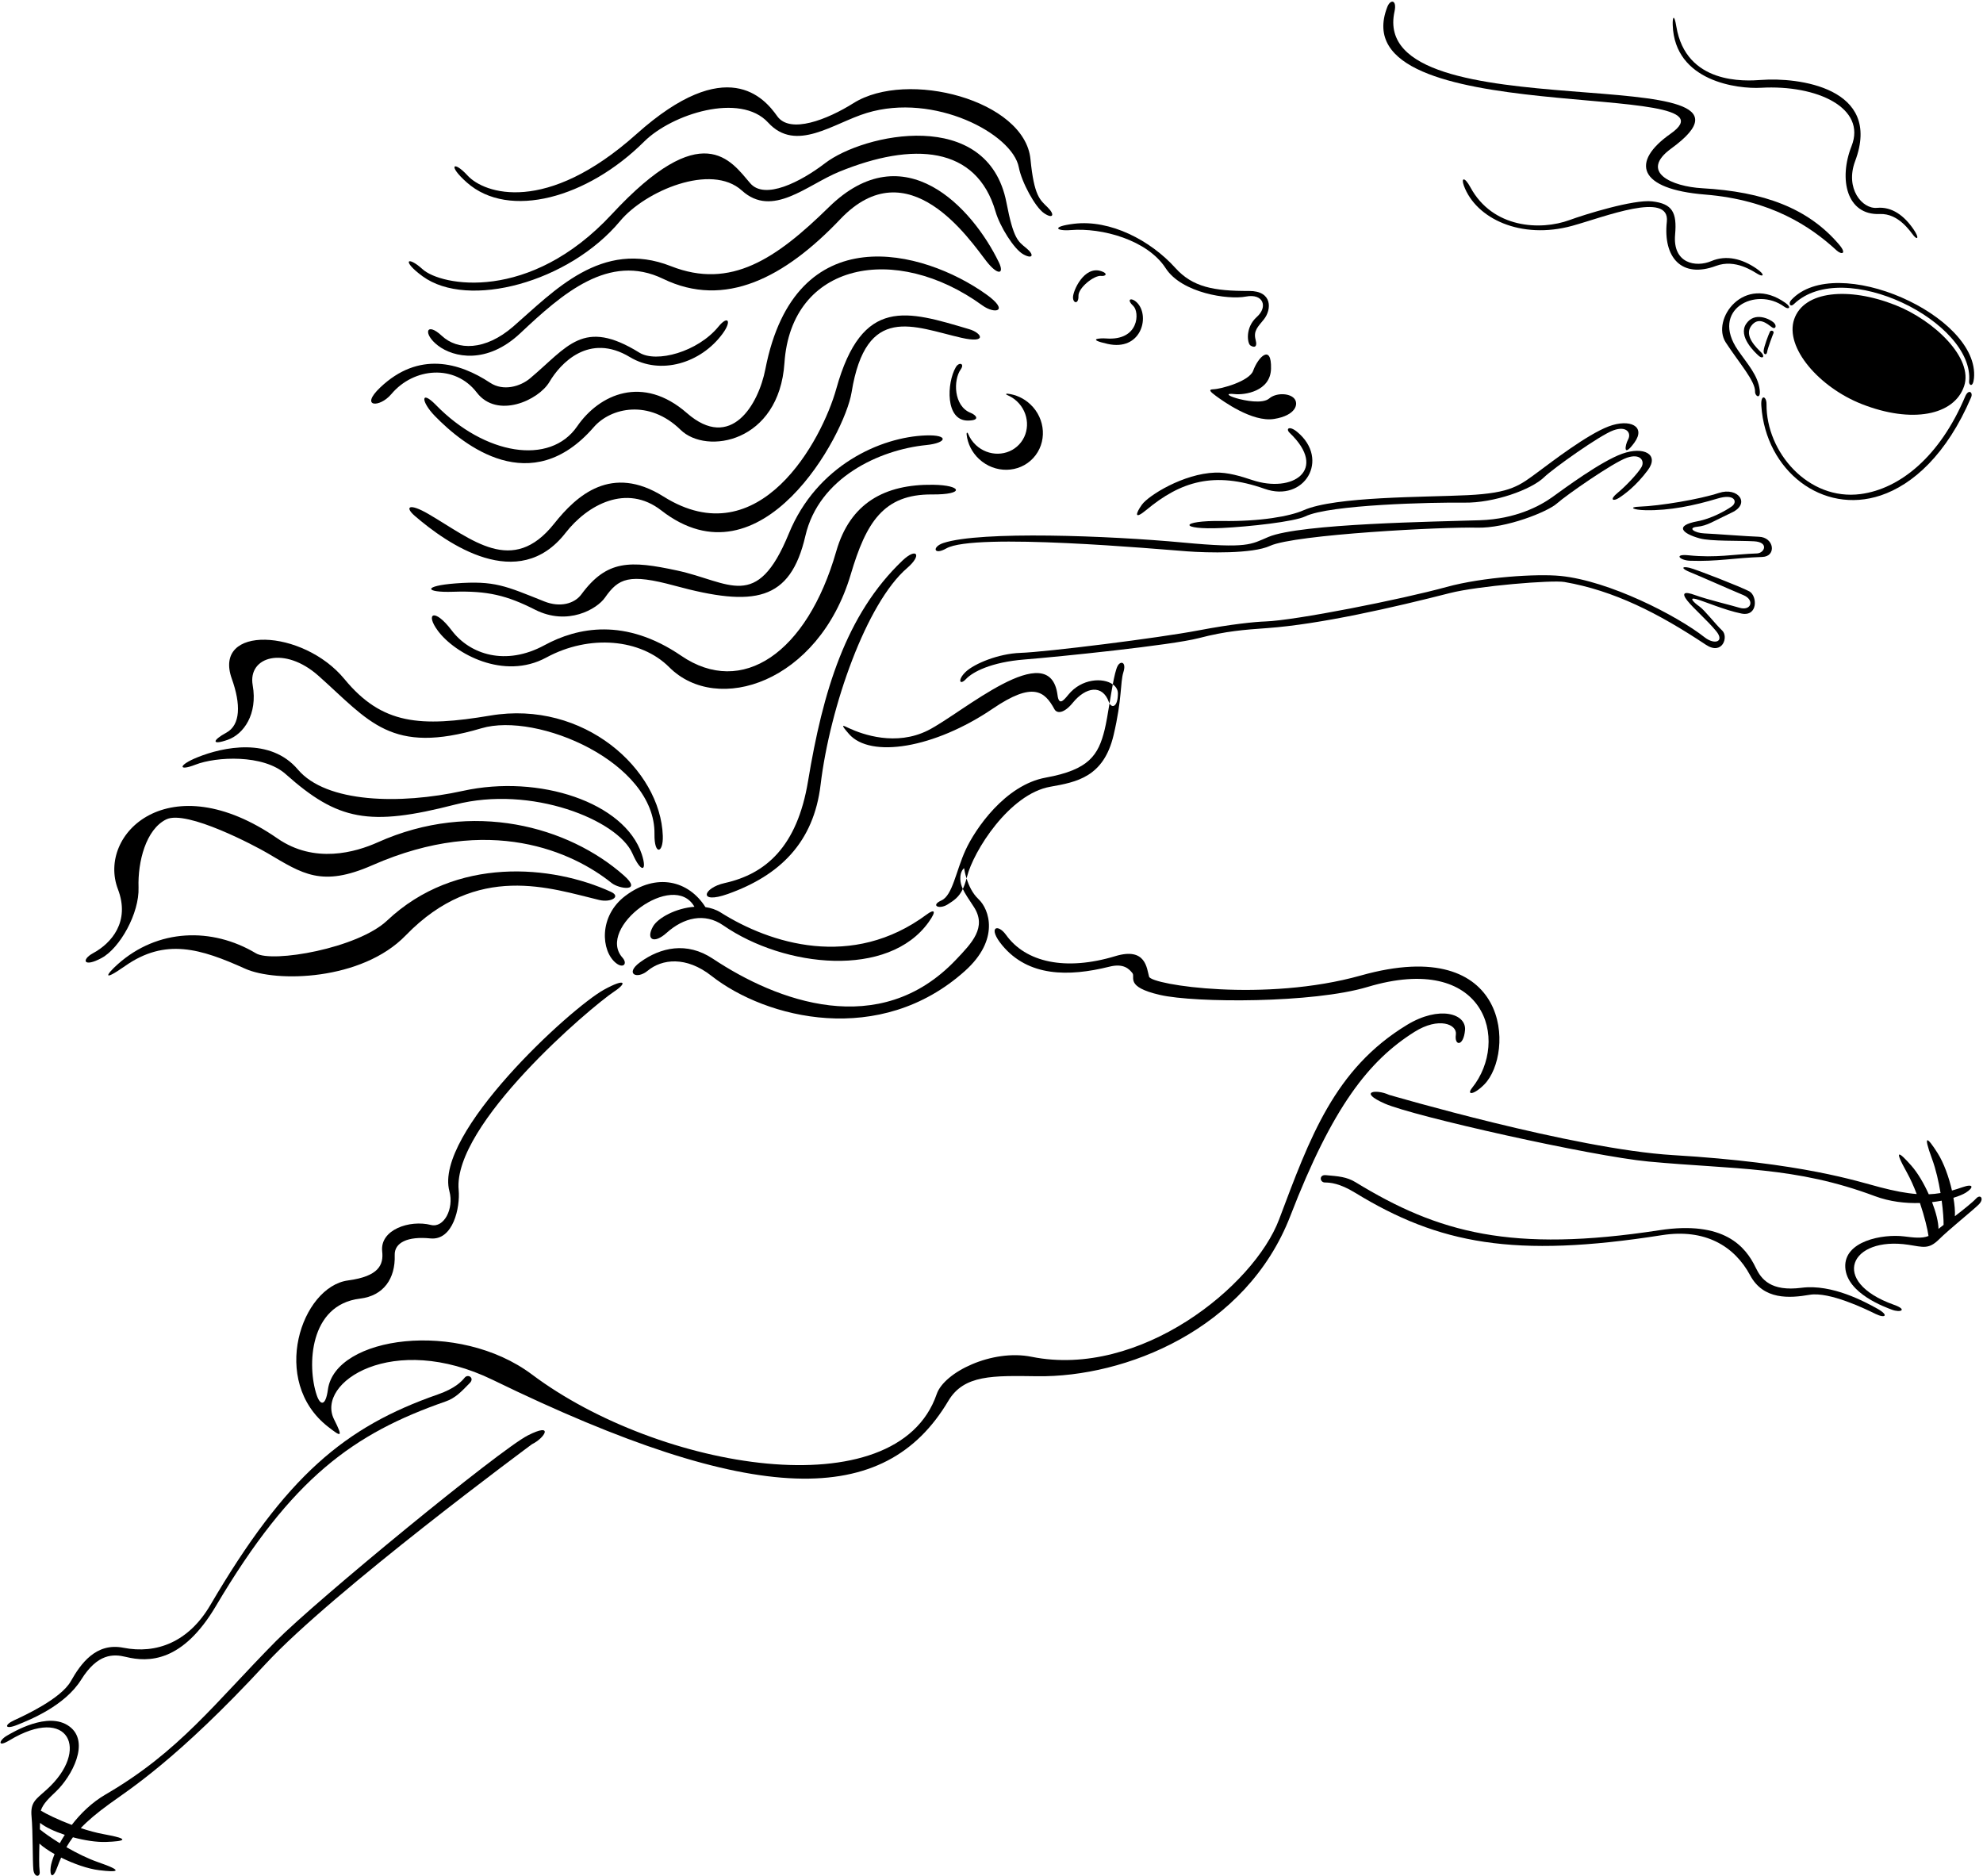 <?xml version="1.0" encoding="UTF-8"?>
<svg xmlns="http://www.w3.org/2000/svg" xmlns:xlink="http://www.w3.org/1999/xlink" width="480pt" height="454pt" viewBox="0 0 480 454" version="1.1">
<g id="surface1">
<path style=" stroke:none;fill-rule:nonzero;fill:rgb(0%,0%,0%);fill-opacity:1;" d="M 450.637 97.797 C 462.77 102.578 473.02 100.547 475.422 93.48 C 477.73 86.691 468.195 77.551 458.777 73.84 C 447.422 69.367 436.621 70.418 434.293 77.277 C 431.961 84.137 440.379 93.758 450.637 97.797 "/>
<path style=" stroke:none;fill-rule:nonzero;fill:rgb(0%,0%,0%);fill-opacity:1;" d="M 432.215 73.34 C 422.141 66.145 414.113 77.328 417.738 82.898 C 420.969 87.859 424.91 92.23 424.828 94.816 C 424.793 95.891 426.23 96.785 425.949 94.379 C 425.531 90.816 422.996 88.125 420.688 84.777 C 413.883 74.914 425.016 69.234 431.867 74.219 C 433.016 75.055 433.727 74.414 432.215 73.34 "/>
<path style=" stroke:none;fill-rule:nonzero;fill:rgb(0%,0%,0%);fill-opacity:1;" d="M 429.305 78.039 C 428.395 77.238 424.723 75.34 422.672 78.383 C 420.617 81.426 424.84 85.355 425.75 86.156 C 426.66 86.953 427.297 86.289 426.293 85.281 C 425.176 84.164 422.105 81.309 423.891 78.895 C 425.676 76.48 427.801 78.406 428.949 79.242 C 429.742 79.82 430.215 78.84 429.305 78.039 "/>
<path style=" stroke:none;fill-rule:nonzero;fill:rgb(0%,0%,0%);fill-opacity:1;" d="M 428.43 80.273 C 428.055 81.035 426.992 83.867 426.906 84.871 C 426.82 85.871 427.629 86.055 427.742 85.211 C 427.855 84.363 429.148 80.934 429.27 80.68 C 429.547 80.09 428.652 79.816 428.43 80.273 "/>
<path style=" stroke:none;fill-rule:nonzero;fill:rgb(0%,0%,0%);fill-opacity:1;" d="M 433.586 72.613 C 432.773 73.488 433.363 74.438 434.23 73.602 C 446.258 62.086 478.031 77.961 476.633 92.352 C 476.547 93.234 477.59 93.938 477.816 91.539 C 479.262 76.383 444.41 60.922 433.586 72.613 "/>
<path style=" stroke:none;fill-rule:nonzero;fill:rgb(0%,0%,0%);fill-opacity:1;" d="M 455.227 119.922 C 463.023 117.316 471.223 109.98 477.117 96.188 C 477.656 94.93 476.484 94.086 475.691 95.961 C 469.59 110.449 459.938 118.32 450.371 119.586 C 437.727 121.254 427.496 109.461 427.598 97.816 C 427.613 95.891 426.145 95.281 426.344 98.238 C 427.406 113.965 441.152 124.621 455.227 119.922 "/>
<path style=" stroke:none;fill-rule:nonzero;fill:rgb(0%,0%,0%);fill-opacity:1;" d="M 399.922 48.742 C 395.387 48.223 383.445 51.965 379.953 53.25 C 372.895 55.852 361.312 55.289 355.926 45.34 C 354.492 42.699 353.637 43.016 354.34 44.938 C 357.254 52.934 368.195 58.066 380.566 54.66 C 388.305 52.531 404.281 46.156 403.469 53.664 C 402.531 62.289 407.02 67.48 415.371 64.359 C 420.09 62.598 424.398 65.723 425.613 66.398 C 426.832 67.078 427.336 66.508 425.164 65.012 C 421.746 62.66 417.906 61.637 414.23 63.199 C 410.523 64.773 404.844 63.816 405.473 56.77 C 405.949 51.398 404.797 49.301 399.922 48.742 "/>
<path style=" stroke:none;fill-rule:nonzero;fill:rgb(0%,0%,0%);fill-opacity:1;" d="M 404.395 32.359 C 394.57 39.254 396.574 45.789 412.699 47.09 C 428.684 48.379 438.262 54.812 444.527 60.582 C 445.777 61.734 447.117 61.488 445.164 59.191 C 437.66 50.367 426.914 46.402 412.031 45.562 C 404.695 45.148 396.711 41.645 404.531 35.949 C 435.672 13.273 330.973 32.703 337.551 2.797 C 338.184 -0.074 336.566 -0.273 335.805 1.691 C 324.098 31.812 423.656 18.855 404.395 32.359 "/>
<path style=" stroke:none;fill-rule:nonzero;fill:rgb(0%,0%,0%);fill-opacity:1;" d="M 426.242 21.246 C 439.883 20.477 451.824 26.137 448.188 35.348 C 445.008 43.398 447 52.141 455.016 51.801 C 459.543 51.605 462.375 56.008 463.23 57.055 C 464.086 58.102 464.676 57.711 463.227 55.57 C 460.949 52.195 457.938 49.973 454.355 50.309 C 450.75 50.645 446.566 45.617 449.051 38.996 C 455.754 21.117 435.078 18.68 426.348 19.348 C 422.355 19.652 408.094 20.48 405.766 6.395 C 405.27 3.375 404.824 3.977 404.895 6.059 C 405.359 19.797 420.758 21.555 426.242 21.246 "/>
<path style=" stroke:none;fill-rule:nonzero;fill:rgb(0%,0%,0%);fill-opacity:1;" d="M 259.18 55.691 C 266.715 55.078 277.727 58.059 282.168 64.93 C 286.062 70.957 297.297 72.605 301.574 71.785 C 305.812 70.969 306.953 74.277 304.238 76.699 C 301.324 79.297 301.953 83.109 302.637 83.59 C 303.316 84.066 304.496 84.359 303.922 82.211 C 303.352 80.062 304.512 79.078 305.926 77.309 C 307.848 74.91 308.031 70.402 302.363 70.426 C 293.766 70.457 288.672 69.48 284.5 64.852 C 278.469 58.16 268.734 53.094 259.961 54.164 C 254.316 54.855 255.688 55.977 259.18 55.691 "/>
<path style=" stroke:none;fill-rule:nonzero;fill:rgb(0%,0%,0%);fill-opacity:1;" d="M 298.859 95.387 C 301.203 95.645 307.512 94.766 307.66 89.258 C 307.824 83.145 304.559 86.363 303.34 89.734 C 302.426 92.266 295.656 94.16 293.652 94.227 C 292.484 94.266 292.836 94.754 294.375 95.871 C 295.91 96.988 303.094 102.25 308.398 101.406 C 313.707 100.562 314.445 97.703 313.234 96.406 C 312.023 95.113 308.855 95.055 307.234 96.441 C 305.613 97.828 301.246 96.977 299.227 96.375 C 297.207 95.777 296.516 95.133 298.859 95.387 "/>
<path style=" stroke:none;fill-rule:nonzero;fill:rgb(0%,0%,0%);fill-opacity:1;" d="M 312.184 104.781 C 321.574 113.762 312.879 119.473 303.086 116.184 C 300.414 115.289 297.16 114.289 294.16 114.391 C 286.453 114.645 278.004 119.934 276.41 122.152 C 274.816 124.375 274.531 125.883 277.453 123.453 C 285.797 116.504 293.91 114.008 306.129 118.324 C 315.723 121.711 322.02 111.211 314.008 104.555 C 312.051 102.93 311.145 103.789 312.184 104.781 "/>
<path style=" stroke:none;fill-rule:nonzero;fill:rgb(0%,0%,0%);fill-opacity:1;" d="M 267.727 81.922 C 266.223 81.805 262.895 82.082 268.105 83.242 C 276.137 85.031 278.324 76.848 275.449 73.492 C 274.062 71.871 272.406 72.258 274.301 74.031 C 275.906 75.531 275.754 82.539 267.727 81.922 "/>
<path style=" stroke:none;fill-rule:nonzero;fill:rgb(0%,0%,0%);fill-opacity:1;" d="M 266.516 65.617 C 262.414 64.281 259.672 70.438 259.727 72.016 C 259.773 73.516 261.113 73.637 261.047 71.637 C 260.98 69.641 264.895 66.562 266.555 66.785 C 267.559 66.918 268.371 66.223 266.516 65.617 "/>
<path style=" stroke:none;fill-rule:nonzero;fill:rgb(0%,0%,0%);fill-opacity:1;" d="M 236.238 107.742 C 235.391 106.953 234.762 106.02 234.352 105.02 C 234.164 104.562 233.918 104.672 233.98 105.199 C 234.23 107.367 235.242 109.48 236.992 111.109 C 240.805 114.66 246.664 114.562 250.078 110.895 C 253.492 107.227 253.172 101.375 249.359 97.828 C 247.793 96.367 245.879 95.527 243.934 95.297 C 243.484 95.246 243.406 95.457 243.801 95.621 C 244.637 95.965 245.43 96.461 246.133 97.113 C 249.18 99.953 249.438 104.633 246.707 107.566 C 243.973 110.5 239.289 110.578 236.238 107.742 "/>
<path style=" stroke:none;fill-rule:nonzero;fill:rgb(0%,0%,0%);fill-opacity:1;" d="M 231.355 88.891 C 229.16 92.68 228.77 101.84 234.289 101.797 C 237.539 101.773 236.16 100.402 234.977 99.941 C 230.781 98.305 230.738 91.965 232.539 89.434 C 233.578 87.98 232.145 87.527 231.355 88.891 "/>
<path style=" stroke:none;fill-rule:nonzero;fill:rgb(0%,0%,0%);fill-opacity:1;" d="M 113.004 44.172 C 123.211 53.215 142.227 47.906 155.91 34.281 C 162.625 27.598 179.188 22.293 185.938 29.672 C 192.688 37.047 201.691 29.805 209.82 27.336 C 226.164 22.371 245.066 32.387 246.609 40.484 C 247.297 44.102 250.566 50.145 252.723 51.605 C 254.875 53.07 255.441 52.012 253.586 50.184 C 251.734 48.355 250.309 47.488 249.434 38.531 C 248.039 24.266 219.617 16.773 206.578 24.973 C 200.266 28.938 191.238 32.5 188.129 28.117 C 185.02 23.73 175.922 12.898 154.059 32.453 C 132.188 52.008 117.195 46.879 113.172 42.48 C 109.797 38.789 108.234 39.949 113.004 44.172 "/>
<path style=" stroke:none;fill-rule:nonzero;fill:rgb(0%,0%,0%);fill-opacity:1;" d="M 102.285 66.871 C 113.289 74.926 137.746 68.34 150.105 53.5 C 156.168 46.219 172.164 39.398 179.574 46.117 C 186.98 52.836 195.27 44.785 203.137 41.57 C 220.977 34.277 236.375 35.27 240.988 51.238 C 242.012 54.773 245.422 60.301 247.703 61.559 C 249.98 62.816 250.445 61.711 248.43 60.062 C 246.414 58.414 245.324 57.871 243.617 49.035 C 239.129 25.773 209.004 32.371 199.688 39.52 C 193.773 44.055 185.113 48.441 181.609 44.363 C 176.879 38.859 170.039 28.195 148.09 51.852 C 128.137 73.355 106.715 69.18 102.297 65.172 C 98.594 61.812 97.145 63.109 102.285 66.871 "/>
<path style=" stroke:none;fill-rule:nonzero;fill:rgb(0%,0%,0%);fill-opacity:1;" d="M 200.629 50.145 C 187.898 62.621 176.902 70.137 162.418 64.43 C 145.578 57.789 133.992 70.578 124.219 79.047 C 117.41 84.941 110.738 84.832 106.949 81.289 C 103.164 77.746 102.266 80.781 106.027 83.656 C 109.793 86.531 117.855 88.262 125.941 80.656 C 136.09 71.105 147.395 61.137 160.52 67.492 C 175.473 74.738 189.934 67.215 203.395 53.055 C 219.863 35.727 234.754 58.078 238.754 63.211 C 241.539 66.785 243.195 66.398 241.762 63.445 C 235.375 50.277 218.871 32.266 200.629 50.145 "/>
<path style=" stroke:none;fill-rule:nonzero;fill:rgb(0%,0%,0%);fill-opacity:1;" d="M 166.273 99.984 C 155.625 90.672 145.109 95.355 139.699 103.207 C 133.129 112.754 117.332 110.145 105.508 98.016 C 101.828 94.238 101.809 97.137 105.266 100.691 C 112.234 107.859 128.559 120.859 143.711 103.406 C 147.883 98.598 157.156 96.621 164.742 104.039 C 171.004 110.16 188.586 107.137 189.883 87.855 C 191.523 63.465 216.785 58.688 237.777 73.914 C 240.852 76.148 244.496 75.359 238.688 71.219 C 223.508 60.395 192.5 52.184 185.262 89.348 C 183.59 97.934 176.926 109.301 166.273 99.984 "/>
<path style=" stroke:none;fill-rule:nonzero;fill:rgb(0%,0%,0%);fill-opacity:1;" d="M 94.746 95.371 C 100.156 88.945 110.117 88.098 115.414 95.016 C 120.332 101.438 130.34 96.938 133.004 92.426 C 135.609 88.012 142.52 80.43 152.48 86.438 C 159.824 90.871 169.684 87.969 174.969 80.684 C 177.199 77.609 176.156 76.309 173.914 79.051 C 168.879 85.207 158.867 87.895 154.777 85.363 C 141.117 76.898 137.434 83.934 128.305 91.582 C 125.941 93.562 121.836 94.758 118.637 92.645 C 111.258 87.766 101.367 84.906 92.027 93.797 C 87.008 98.57 91.859 98.805 94.746 95.371 "/>
<path style=" stroke:none;fill-rule:nonzero;fill:rgb(0%,0%,0%);fill-opacity:1;" d="M 100.402 124.867 C 108.23 131.621 125.445 143.691 136.895 128.984 C 142.188 122.18 151.648 116.996 160.059 123.539 C 184.371 142.461 204.469 105.211 206.129 94.984 C 209.648 73.301 221.168 79.129 232.703 81.758 C 239.09 83.211 237.664 80.59 234.633 79.691 C 219.617 75.238 208.695 71.594 202.43 94.109 C 199 106.441 183.883 134.801 160.613 120.188 C 148.008 112.27 139.59 119.887 134.148 126.738 C 124.023 139.492 114.258 130.555 103.723 124.422 C 98.969 121.652 97.906 122.711 100.402 124.867 "/>
<path style=" stroke:none;fill-rule:nonzero;fill:rgb(0%,0%,0%);fill-opacity:1;" d="M 109.688 143.234 C 118.016 142.953 122.727 144.133 129.512 147.574 C 137.41 151.578 144.512 147.406 146.422 144.672 C 149.727 139.949 152.215 138.754 163.336 141.773 C 182.594 147.004 191.293 145.527 194.949 129.711 C 198.211 115.613 212.867 108.859 224.23 107.723 C 229.219 107.223 229.816 105.199 224.152 105.391 C 213.223 105.754 197.715 112.609 190.93 129.18 C 183.148 148.18 176.609 140.82 163.879 138.086 C 152.547 135.652 146.914 135.465 140.727 143.863 C 139.051 146.137 135.562 147.094 131.762 145.578 C 122.297 141.805 119.75 140.5 110.285 141.211 C 102.305 141.812 102.691 143.469 109.688 143.234 "/>
<path style=" stroke:none;fill-rule:nonzero;fill:rgb(0%,0%,0%);fill-opacity:1;" d="M 132.23 159.156 C 142.695 153.48 155.113 154.602 161.992 161.496 C 173.605 173.133 198.145 165.273 205.934 139.016 C 209.648 126.488 213.824 119.582 225.633 119.68 C 233.637 119.746 232.895 117.438 225.887 117.336 C 214.09 117.172 205.762 121.793 202.414 133.465 C 195.344 158.109 179.613 168.777 164.902 158.73 C 151.34 149.469 139.793 151.832 131.797 156.168 C 122.398 161.27 113.762 158.434 109.332 152.582 C 105.145 147.055 102.859 148.465 106.004 152.695 C 110.102 158.215 121.941 164.738 132.23 159.156 "/>
<path style=" stroke:none;fill-rule:nonzero;fill:rgb(0%,0%,0%);fill-opacity:1;" d="M 218.441 135.691 C 204.723 148.777 199.184 167.387 195.598 189.055 C 192.957 205.02 185.297 211.547 175.41 213.742 C 170.113 214.922 168.914 218.965 176.168 216.387 C 188.82 211.891 196.965 203.867 198.629 189.953 C 200.902 170.984 209.77 145.922 219.562 137.508 C 223.32 134.277 221.871 132.422 218.441 135.691 "/>
<path style=" stroke:none;fill-rule:nonzero;fill:rgb(0%,0%,0%);fill-opacity:1;" d="M 228.359 131.43 C 225.555 132.355 225.961 134.512 229.07 132.738 C 235.844 128.879 280.371 132.938 287.461 133.457 C 292.141 133.801 303.156 134.098 307.426 132.121 C 313.391 129.359 349.688 127.488 357.473 127.719 C 364.559 127.926 374.625 123.871 376.871 121.859 C 379.117 119.848 390.547 111.898 393.824 110.785 C 397.102 109.676 398.164 111.578 397.34 113.047 C 396.512 114.512 393.613 117.609 391.543 119.305 C 389.473 121 390.488 121.402 391.836 120.547 C 393.184 119.688 395.992 117.656 398.863 113.809 C 401.738 109.961 397.855 107.965 392.664 109.824 C 387.477 111.688 378.668 118.234 375.734 120.336 C 372.805 122.434 366.906 125.633 358.246 125.922 C 347.898 126.266 314.715 126.711 307.02 129.969 C 302.746 131.777 302.113 132.801 286.387 131.324 C 268.422 129.641 237.293 128.473 228.359 131.43 "/>
<path style=" stroke:none;fill-rule:nonzero;fill:rgb(0%,0%,0%);fill-opacity:1;" d="M 425.73 129.918 C 423.145 129.848 414.887 129.199 412.551 129.109 C 410.211 129.02 408.336 127.75 410.828 127.5 C 413.32 127.25 414.621 126.203 419.219 124.051 C 423.816 121.895 420.695 117.789 416.059 119.32 C 411.352 120.871 401.703 122.469 396.824 122.633 C 394.16 122.719 395.184 123.438 398.355 123.496 C 404.098 123.605 410.004 122.406 415.77 120.664 C 419.961 119.398 420.656 121.52 419.188 122.57 C 417.723 123.621 414.141 125.574 410.949 126.16 C 405.133 127.23 407.262 129.164 411.422 130.312 C 414.113 131.059 420.922 130.809 424.598 131.02 C 428.273 131.23 427.113 133.895 425.281 133.957 C 419.68 134.145 415.441 135.094 408.723 134.406 C 405.043 134.027 406.598 135.645 409.102 135.727 C 415.766 135.949 419.52 135.047 426.582 134.809 C 430.078 134.691 429.484 130.023 425.73 129.918 "/>
<path style=" stroke:none;fill-rule:nonzero;fill:rgb(0%,0%,0%);fill-opacity:1;" d="M 410.539 144.996 C 412.43 145.496 417.508 147.703 421.535 148.508 C 425.566 149.312 425.395 144.188 423.422 143.129 C 421.445 142.07 410.418 137.746 408.91 137.422 C 406.895 136.988 407.039 137.672 409.07 138.48 C 411.098 139.289 419.223 142.895 422.012 144.051 C 424.801 145.211 423.895 147.992 420.988 147.086 C 419.215 146.535 413.168 145.098 410.383 144.066 C 407.594 143.031 406.988 143.555 408.426 145.383 C 409.859 147.211 413.34 150.219 415.426 152.777 C 417.512 155.332 415.039 156.164 412.598 154.246 C 405.902 148.98 389.516 140.578 377.707 139.402 C 372.062 138.844 358.953 139.656 350.156 142.074 C 339.156 145.102 313.508 150.18 306.285 150.422 C 303.789 150.504 298.055 151.07 290.102 152.586 C 280.453 154.426 253.328 157.816 247.008 158.027 C 241.637 158.211 235.84 160.652 233.777 162.598 C 231.719 164.543 232.266 166.027 233.836 164.348 C 235.406 162.672 239.828 160.27 248.062 159.621 C 256.293 158.969 283.59 156.18 290.16 154.461 C 296.734 152.742 301.219 152.43 306.715 152.031 C 319.629 151.102 337.32 147.031 350.957 143.551 C 357.715 141.824 375.676 140.348 378.695 140.871 C 390.711 142.961 401.434 148.422 412.906 156.051 C 416.938 158.73 418.473 154.113 416.855 152.602 C 415.242 151.094 412.629 147.68 411.348 146.785 C 410.066 145.891 408.645 144.496 410.539 144.996 "/>
<path style=" stroke:none;fill-rule:nonzero;fill:rgb(0%,0%,0%);fill-opacity:1;" d="M 258.602 168.148 C 257.398 169.629 256.316 170.852 255.98 168.234 C 254.125 153.875 232.82 172.676 224.621 176.785 C 216.871 180.672 208.809 177.773 205.594 176.297 C 204.07 175.598 203.176 175.004 205.516 177.676 C 210.691 183.59 226.129 181.156 240.328 171.512 C 250.027 164.922 252.867 167.309 255.219 171.637 C 255.859 172.824 257.609 172.645 259.668 170.113 C 262.82 166.242 266.867 165.59 268.418 169.945 C 268.461 170.062 268.512 170.172 268.566 170.27 C 268.828 168.688 269.09 167.086 269.359 165.652 C 267 163.969 261.809 164.207 258.602 168.148 "/>
<path style=" stroke:none;fill-rule:nonzero;fill:rgb(0%,0%,0%);fill-opacity:1;" d="M 254.219 190.43 C 260.633 189.297 267.16 188.086 269.559 177.91 C 271.641 169.09 271.137 165.227 271.926 162.699 C 272.719 160.172 271.207 159.848 270.504 161.246 C 270.109 162.023 269.73 163.676 269.359 165.652 C 270.137 166.207 270.605 166.965 270.598 167.871 C 270.57 171.145 269.199 171.414 268.566 170.27 C 268.168 172.68 267.777 175.031 267.391 176.609 C 265.871 182.793 263.602 186.32 253.145 188.215 C 243.27 190.008 236.051 200.668 233.719 205.75 C 231.387 210.828 230.586 216.734 227.871 217.953 C 225.164 219.168 227.324 220.223 229.406 218.902 C 230.914 217.945 232.102 217.188 233.059 215.172 C 232.688 214.367 232.48 213.625 232.453 212.797 C 232.387 210.797 233.367 210.141 233.367 210.141 C 233.43 210.551 233.602 211.492 233.961 212.625 C 233.992 212.496 234.027 212.375 234.062 212.242 C 235.629 205.973 244.328 192.184 254.219 190.43 "/>
<path style=" stroke:none;fill-rule:nonzero;fill:rgb(0%,0%,0%);fill-opacity:1;" d="M 235.68 219.441 C 238.996 224.449 235.238 228.262 231.355 232.344 C 212.859 251.785 187.992 242.32 172.562 232.059 C 166.219 227.836 159.844 229.34 154.957 232.895 C 151.172 235.648 154.102 237.176 156.777 234.961 C 160.227 232.105 166.078 231.387 172.203 236.195 C 185.469 246.613 213.016 253.445 233.57 235.02 C 242.078 227.395 239.449 220.066 236.867 217.652 C 235.352 216.23 234.465 214.234 233.961 212.625 C 233.684 213.656 233.383 214.488 233.059 215.172 C 233.582 216.309 234.445 217.578 235.68 219.441 "/>
<path style=" stroke:none;fill-rule:nonzero;fill:rgb(0%,0%,0%);fill-opacity:1;" d="M 168.09 219.484 C 163.621 219.797 159.219 222.176 158.047 224.285 C 156.277 227.473 158.312 228.531 161.348 225.805 C 165.508 222.066 170.574 220.879 175.047 223.969 C 189.988 234.301 215.07 236.812 224.797 223.184 C 226.953 220.16 225.945 220.141 224.359 221.32 C 206.273 234.758 186.371 228.391 174.441 220.863 C 173.32 220.156 172.062 219.754 170.754 219.566 C 166.68 213.129 158.895 211.18 151.383 216.828 C 144.848 221.746 145.496 230.215 149.086 233.09 C 150.887 234.531 151.969 233.246 150.668 231.789 C 144.242 224.578 163.059 210.547 168.09 219.484 "/>
<path style=" stroke:none;fill-rule:nonzero;fill:rgb(0%,0%,0%);fill-opacity:1;" d="M 147.887 215.871 C 133.719 209.371 110.344 207.133 93.711 222.812 C 86.559 229.555 65.914 233.121 61.961 230.75 C 51.289 224.359 38.156 224.785 28.527 233.367 C 25.613 235.969 24.672 237.75 30.293 233.809 C 40.039 226.98 48.57 229.613 59.332 234.465 C 66.824 237.844 87.57 237.398 98.211 226.41 C 115.52 208.535 133.398 215.074 145.074 217.844 C 147.848 218.5 150.426 217.039 147.887 215.871 "/>
<path style=" stroke:none;fill-rule:nonzero;fill:rgb(0%,0%,0%);fill-opacity:1;" d="M 24.602 231.875 C 29.023 229.477 33.746 221.062 33.535 214.816 C 33.328 208.57 35.316 200.75 40.238 198.332 C 45.16 195.918 61.969 204.859 64.777 206.52 C 73.23 211.508 77.863 214.816 90.137 209.422 C 118.637 196.902 138.742 206.273 148.062 213.738 C 149.863 215.18 155.645 215.988 151.004 211.891 C 137.594 200.047 114.461 193.555 91.453 203.875 C 86.031 206.309 76.121 209.141 67.16 202.938 C 41.031 184.852 23.441 201.848 28.547 215.234 C 31.562 223.137 26.922 228.324 22.562 230.691 C 19.613 232.289 20.18 234.273 24.602 231.875 "/>
<path style=" stroke:none;fill-rule:nonzero;fill:rgb(0%,0%,0%);fill-opacity:1;" d="M 47.301 185.09 C 52.328 183.125 63.727 182.539 69.141 187.363 C 81.773 198.613 89.328 200.109 110.16 194.746 C 128.621 189.988 149.527 198.484 153.078 206.57 C 155.242 211.5 156.727 210.949 155.336 206.742 C 151.199 194.242 130.555 187.359 112.051 191.43 C 96.812 194.781 78.969 194.363 72.105 186.262 C 65.453 178.414 54.043 180.762 47.742 183.324 C 43.055 185.23 43.105 186.73 47.301 185.09 "/>
<path style=" stroke:none;fill-rule:nonzero;fill:rgb(0%,0%,0%);fill-opacity:1;" d="M 55.105 179.074 C 59.012 177.711 62.398 172.828 61.168 165.867 C 59.934 158.902 68.871 156.262 77.098 163.582 C 89.426 174.551 94.547 182.805 116.547 176.273 C 130.008 172.273 158.672 184.496 158.422 201.887 C 158.348 207.145 160.582 206.566 160.438 202.32 C 159.902 186.215 141.328 169.391 118.691 173.199 C 101.754 176.047 92.488 175.43 83.379 164.371 C 73.324 152.168 51.438 151.203 56.109 164.285 C 58.32 170.465 58.234 175.469 54.797 177.336 C 51.355 179.199 51.148 180.461 55.105 179.074 "/>
<path style=" stroke:none;fill-rule:nonzero;fill:rgb(0%,0%,0%);fill-opacity:1;" d="M 359.309 262.461 C 366.566 255.062 365.91 225.859 329.426 236.109 C 306.191 242.637 278.711 238.391 278.145 236.406 C 277.574 234.426 277.402 229.18 269.973 231.43 C 257.871 235.094 248.258 232.902 243.535 226.309 C 241.438 223.379 238.973 224.461 242.621 228.84 C 248.914 236.398 258.594 236.461 268.555 233.977 C 272.027 233.109 273.328 234.566 274.113 235.543 C 274.895 236.516 272.223 238.855 280.789 240.82 C 289.363 242.785 317.879 242.836 331.004 238.895 C 359.508 230.336 365.539 251.812 356.336 263.312 C 354.895 265.109 356.703 265.113 359.309 262.461 "/>
<path style=" stroke:none;fill-rule:nonzero;fill:rgb(0%,0%,0%);fill-opacity:1;" d="M 342.375 249.77 C 348.254 246.07 352.773 247.914 352.402 250.434 C 351.992 253.199 354.254 253.375 354.617 249.359 C 354.984 245.348 348.41 243.312 340.566 248.078 C 322.992 258.754 317.062 275.379 309.621 295.141 C 303.512 311.363 275.871 333.691 249.699 328.406 C 240.129 326.477 228.562 332.117 226.738 337.43 C 217.086 365.559 159.484 355.73 128.777 332.699 C 110.957 319.336 81.137 323.406 79.371 336.352 C 78.805 340.504 77.496 340.168 76.664 337.691 C 74.305 330.691 74.805 315.82 87.141 314.328 C 92.871 313.641 95.73 309.457 95.543 303.793 C 95.441 300.797 98.641 299.188 104.164 299.754 C 109.684 300.32 111.414 292.258 111.023 288.02 C 109.562 272.18 142.914 243.809 148.691 239.984 C 151.871 237.875 151.441 236.656 146.176 239.566 C 138.066 244.055 104.996 274.355 108.785 288.344 C 109.926 292.559 107.465 297.297 104.305 296.496 C 99.164 295.195 91.93 297.637 92.512 302.895 C 92.871 306.137 91.711 308.926 84.242 309.926 C 72.977 311.434 65.188 334.277 79.422 345.355 C 82.504 347.754 83.172 348.137 80.863 343.555 C 76.371 334.641 95.027 322.195 119.316 334.016 C 183 365.012 214.203 364.922 229.547 339.086 C 233.336 332.707 240.348 332.973 251.109 333.113 C 272.227 333.391 301.664 321.938 312.344 294.297 C 322.57 267.832 331.41 256.664 342.375 249.77 "/>
<path style=" stroke:none;fill-rule:nonzero;fill:rgb(0%,0%,0%);fill-opacity:1;" d="M 478.355 290.074 C 477.453 291.047 475.328 292.73 473.199 294.375 C 473.262 293.133 473.129 291.59 472.84 289.922 C 474.145 289.527 475.184 289.09 475.836 288.684 C 477.73 287.496 477.875 286.355 474.961 287.383 C 474.105 287.688 473.289 287.945 472.488 288.164 C 471.746 284.902 470.5 281.453 469.012 279.105 C 466.613 275.328 465.312 274.117 467.672 280.527 C 468.605 283.062 469.273 286.031 469.723 288.773 C 468.777 288.93 467.836 289.031 466.871 289.07 C 465.695 286.453 464.203 283.902 462.66 282.148 C 459.703 278.785 458.23 277.797 461.559 283.758 C 462.453 285.363 463.254 287.184 463.953 289.012 C 461.406 288.824 458.59 288.285 455.121 287.383 C 449.457 285.91 436.434 281.473 404.91 279.586 C 380.988 278.156 336.199 264.988 336.23 265.004 C 333.078 263.547 328.621 264.219 335.176 267.113 C 342.16 270.199 385.309 279.863 399.031 281.148 C 419.859 283.098 434.508 282.289 453.816 289.516 C 457.465 290.879 461.281 291.289 464.738 291.184 C 465.879 294.559 466.609 297.668 466.809 299.168 C 465.172 299.832 463.09 299.531 460.895 299.266 C 455.684 298.629 446.309 300.395 446.664 306.766 C 447.016 313.137 456.52 316.453 457.93 317 C 460.016 317.805 461.848 317.031 458.445 315.82 C 442.676 310.207 447.875 299.16 461.965 301.297 C 465.531 301.84 466.848 302.469 469.371 299.969 C 471.898 297.469 477.617 292.906 478.992 291.523 C 480.367 290.137 479.379 288.973 478.355 290.074 Z M 469.227 297.441 C 469.211 295.797 468.617 293.438 467.668 290.973 C 468.48 290.875 469.266 290.762 470 290.621 C 470.34 293.133 470.48 295.285 470.461 296.48 C 470.012 296.824 469.598 297.148 469.227 297.441 "/>
<path style=" stroke:none;fill-rule:nonzero;fill:rgb(0%,0%,0%);fill-opacity:1;" d="M 454.391 316.746 C 451.477 315.141 443.523 310.746 436.082 311.703 C 428.641 312.66 426.328 309.645 424.977 306.82 C 422.539 301.727 417.324 295.367 401.645 297.773 C 365.879 303.262 348.164 298.414 328.109 286.145 C 325.977 284.844 323.98 284.711 320.914 284.441 C 319.223 284.297 319.449 286.215 320.707 286.219 C 321.965 286.227 324.238 286.387 327.969 288.672 C 348.301 301.105 366.508 304.598 402.301 298.965 C 412.586 297.348 419.785 301.496 423.648 308.703 C 426.852 314.676 433.184 314.238 438 313.406 C 442.82 312.57 451.641 316.883 454.012 318.039 C 456.379 319.195 457.305 318.355 454.391 316.746 "/>
<path style=" stroke:none;fill-rule:nonzero;fill:rgb(0%,0%,0%);fill-opacity:1;" d="M 127.797 347.422 C 120.98 350.867 76.465 387.449 66.773 397.25 C 52.07 412.125 43.41 423.969 25.586 434.328 C 22.219 436.281 19.48 438.977 17.371 441.715 C 14.039 440.461 11.168 439.055 9.883 438.258 C 10.406 436.57 11.957 435.148 13.559 433.621 C 17.352 429.996 21.926 421.625 16.773 417.859 C 11.621 414.094 3.031 419.344 1.719 420.09 C -0.227 421.191 -0.789 423.098 2.305 421.234 C 16.641 412.598 21.887 423.617 11.305 433.16 C 8.625 435.578 7.309 436.195 7.641 439.734 C 7.973 443.273 7.875 450.586 8.074 452.527 C 8.277 454.469 9.801 454.441 9.602 452.949 C 9.422 451.641 9.465 448.926 9.543 446.238 C 10.465 447.074 11.738 447.949 13.211 448.781 C 12.695 450.043 12.371 451.125 12.273 451.887 C 11.988 454.105 12.781 454.938 13.832 452.031 C 14.141 451.18 14.461 450.383 14.797 449.625 C 17.793 451.117 21.246 452.34 24.008 452.676 C 28.449 453.219 30.211 452.973 23.758 450.738 C 21.203 449.855 18.484 448.488 16.078 447.102 C 16.555 446.27 17.074 445.477 17.656 444.707 C 20.422 445.457 23.344 445.918 25.68 445.836 C 30.152 445.68 31.852 445.168 25.133 443.961 C 23.324 443.637 21.406 443.105 19.551 442.484 C 21.309 440.637 23.512 438.797 26.406 436.688 C 31.137 433.238 42.82 425.977 64.258 402.789 C 80.523 385.191 128.789 349.559 128.758 349.574 C 131.883 348.062 134.188 344.188 127.797 347.422 Z M 14.473 446.145 C 12.316 444.812 10.559 443.559 9.648 442.789 C 9.664 442.223 9.68 441.695 9.688 441.223 C 10.969 442.254 13.168 443.289 15.68 444.117 C 15.238 444.805 14.828 445.488 14.473 446.145 "/>
<path style=" stroke:none;fill-rule:nonzero;fill:rgb(0%,0%,0%);fill-opacity:1;" d="M 4.156 417.512 C 7.246 416.273 15.684 412.91 19.66 406.547 C 23.637 400.184 27.434 400.309 30.477 401.051 C 35.961 402.395 44.184 402.391 52.262 388.734 C 70.68 357.594 85.656 346.961 107.855 339.223 C 110.219 338.398 111.586 336.938 113.73 334.738 C 114.922 333.52 113.289 332.48 112.488 333.449 C 111.688 334.418 110.121 336.074 105.992 337.516 C 83.488 345.359 69.246 357.23 50.922 388.488 C 45.656 397.469 37.883 400.406 29.859 398.832 C 23.211 397.523 19.535 402.699 17.129 406.953 C 14.719 411.207 5.793 415.297 3.398 416.398 C 1 417.496 1.066 418.746 4.156 417.512 "/>
<path style=" stroke:none;fill-rule:nonzero;fill:rgb(0%,0%,0%);fill-opacity:1;" d="M 295.887 126.105 C 285.355 125.938 285.203 128.309 295.777 127.801 C 302.34 127.484 313.266 126.285 315.953 124.988 C 321.875 122.133 346.691 121.562 354.48 121.664 C 361.57 121.762 370.602 118.578 373.781 115.496 C 375.949 113.395 387.297 105.312 390.555 104.152 C 393.812 102.988 394.906 104.875 394.105 106.355 C 393.301 107.832 392.832 110.984 395.645 107.09 C 398.453 103.199 394.539 101.266 389.379 103.211 C 384.219 105.152 375.52 111.844 372.621 113.988 C 367.793 117.562 365.855 119.328 355.227 119.855 C 344.883 120.367 323.18 120.125 315.535 123.508 C 312.238 124.969 305.02 126.25 295.887 126.105 "/>
</g>
</svg>

